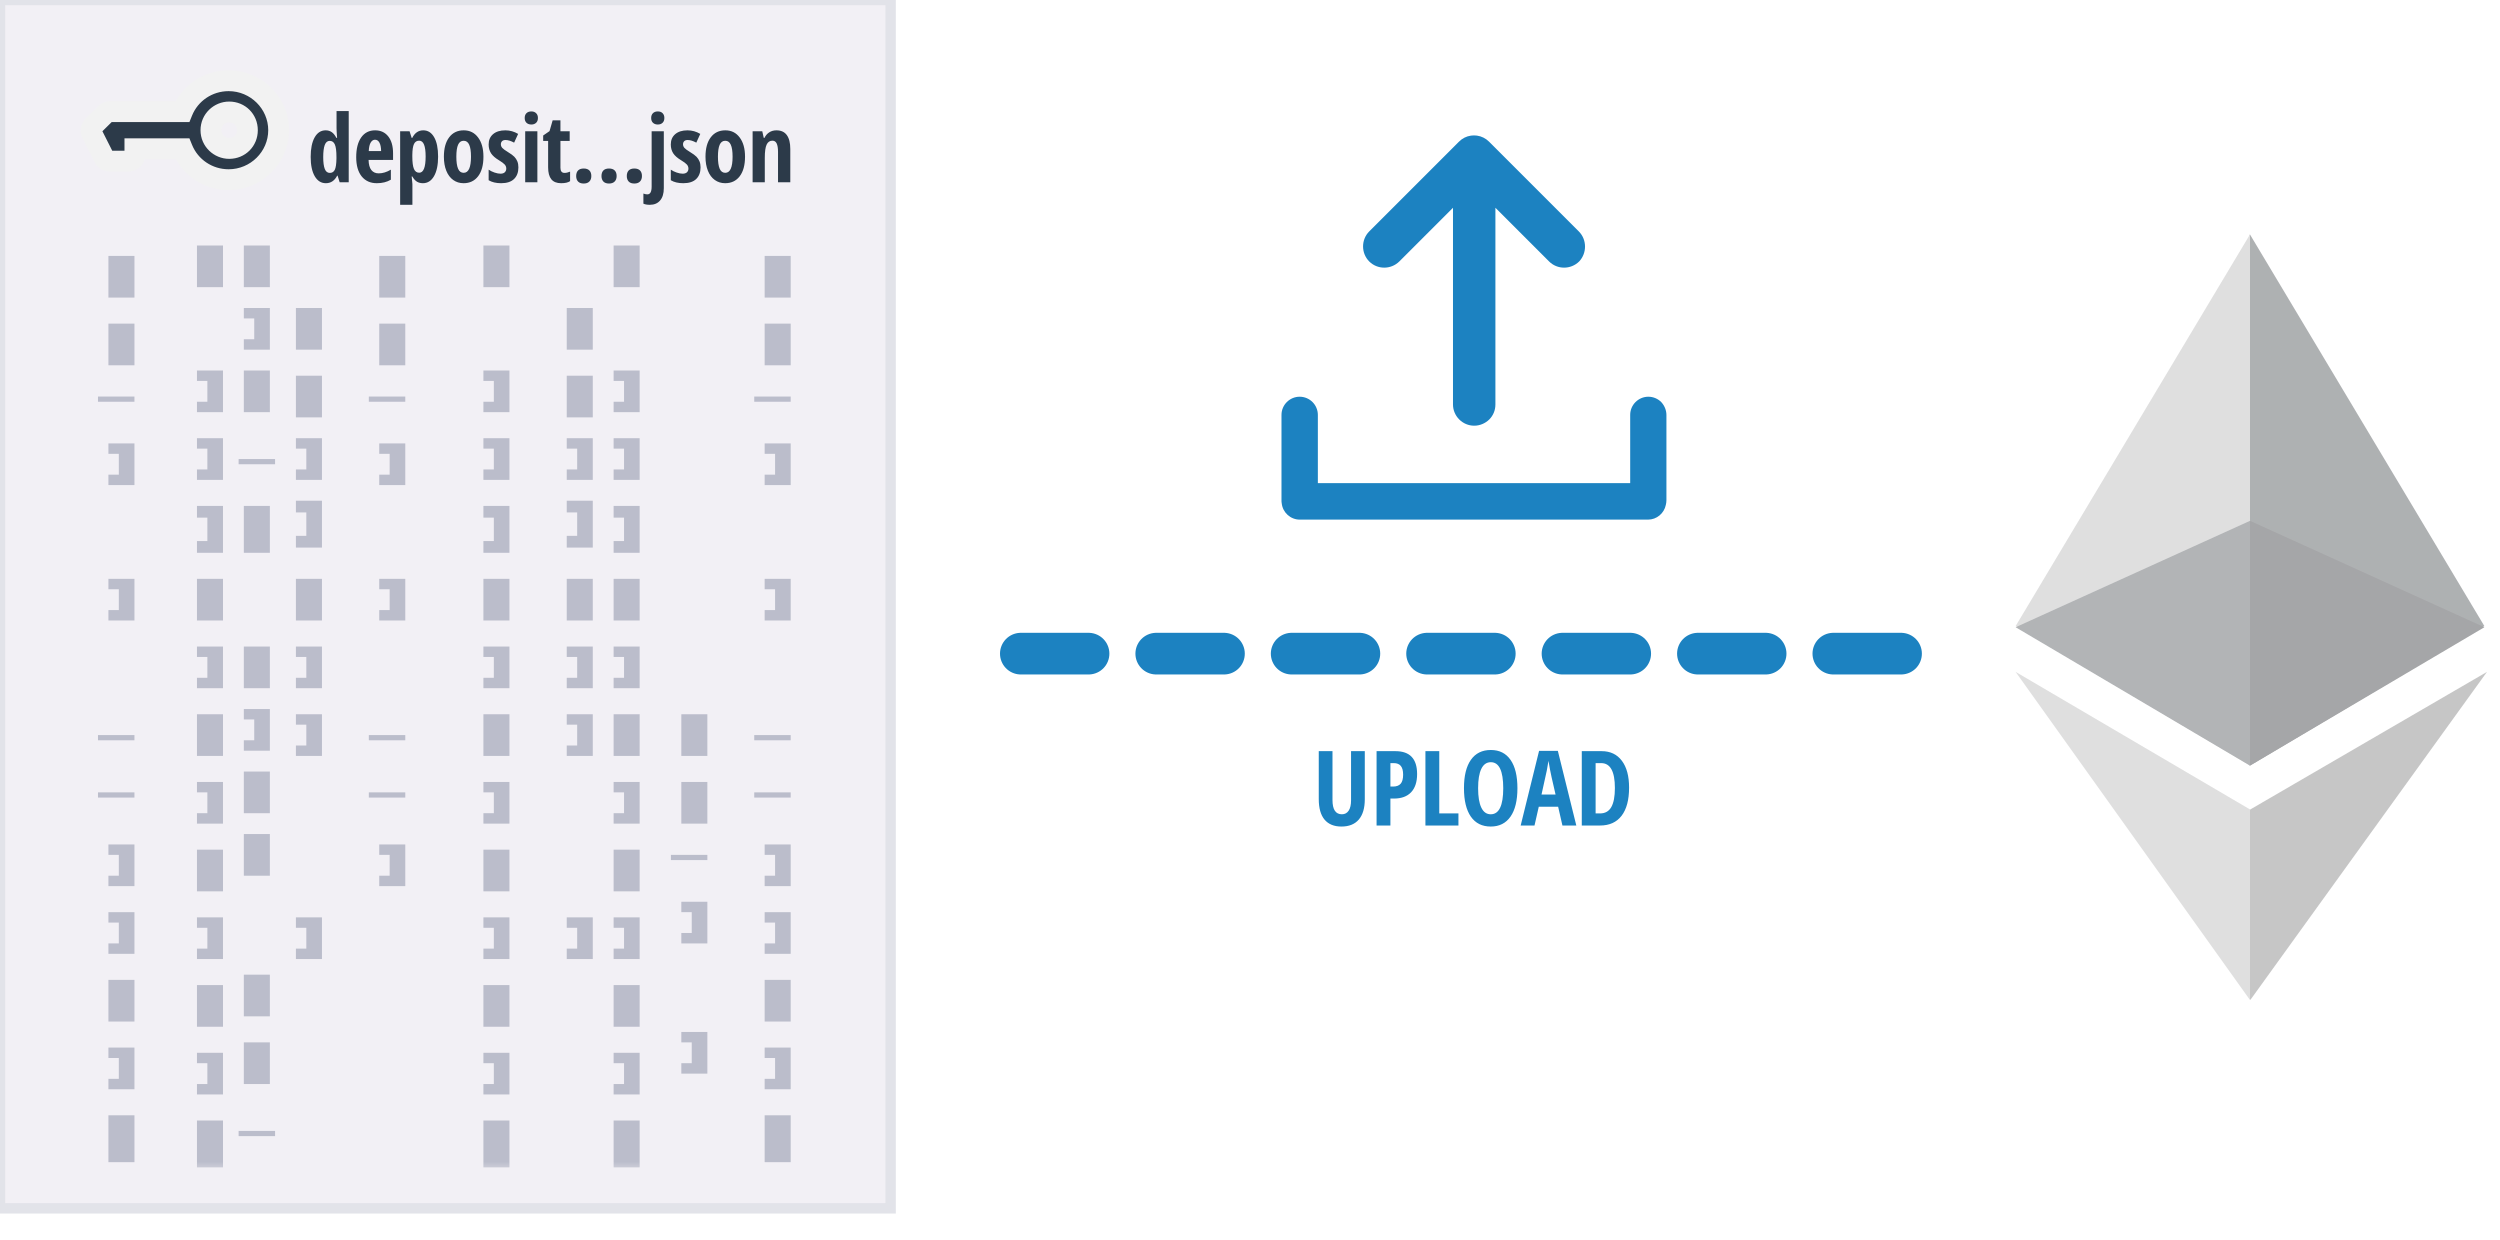 <svg xmlns="http://www.w3.org/2000/svg" width="240" height="119" fill="none" viewBox="0 0 240 119"><g opacity=".434"><path fill="#464B4F" d="M215.992 22.5L215.5 24.183V73.006L215.992 73.5L238.5 60.104L215.992 22.5Z"/><path fill="#B5B5B5" d="M216 22.5L193.5 60.104L216 73.5V49.803V22.5Z"/><path fill="#7D7D7D" d="M216.029 77.707L215.75 78.042V95.196L216.029 96L238.75 64.5L216.029 77.707Z"/><path fill="#B5B5B5" d="M216 96V77.707L193.5 64.5L216 96Z"/><path fill="#303236" d="M216 73.5L238.5 60.215L216 50V73.5Z"/><path fill="#4D5257" d="M193.5 60.215L216 73.5V50L193.5 60.215Z"/></g><path fill="#1C82C1" d="M159.977 39.842V48.022C159.977 48.185 159.953 48.336 159.918 48.476C159.756 49.279 159.046 49.884 158.208 49.884H124.78C123.884 49.884 123.14 49.197 123.046 48.324C123.023 48.22 123.023 48.127 123.023 48.01V39.831C123.023 38.865 123.814 38.085 124.768 38.085C125.246 38.085 125.688 38.283 126.002 38.597C126.316 38.911 126.514 39.354 126.514 39.831V46.381H156.498V39.831C156.498 38.865 157.289 38.085 158.243 38.085C158.72 38.085 159.162 38.283 159.476 38.597C159.779 38.923 159.977 39.365 159.977 39.842Z"/><path fill="#1C82C1" d="M151.564 22.215L142.989 13.64C142.978 13.617 142.954 13.605 142.943 13.594C142.629 13.279 142.221 13.082 141.814 13.023C141.779 13.023 141.744 13.012 141.709 13.012C141.64 13 141.57 13 141.5 13L141.302 13.012C141.267 13.012 141.232 13.023 141.197 13.023C140.779 13.082 140.383 13.279 140.069 13.594C140.057 13.605 140.034 13.628 140.022 13.64L131.447 22.215C131.052 22.611 130.854 23.134 130.854 23.658C130.854 24.181 131.052 24.705 131.447 25.101C132.238 25.892 133.53 25.892 134.333 25.101L139.487 19.946V38.83C139.487 39.947 140.406 40.867 141.523 40.867C142.082 40.867 142.594 40.634 142.966 40.273C143.338 39.901 143.559 39.4 143.559 38.83V19.946L148.714 25.101C149.505 25.892 150.797 25.892 151.599 25.101C152.356 24.298 152.356 23.006 151.564 22.215Z"/><path stroke="#1C82C1" stroke-dasharray="6.5" stroke-linecap="round" stroke-linejoin="round" stroke-width="4" d="M182.5 62.75H95.5"/><path fill="#1C82C1" d="M131.02 72.111V76.731C131.02 77.58 130.827 78.23 130.443 78.679C130.059 79.125 129.504 79.348 128.778 79.348C128.069 79.348 127.528 79.126 127.157 78.684C126.786 78.238 126.601 77.58 126.601 76.711V72.111H127.919V76.809C127.919 77.717 128.22 78.171 128.822 78.171C129.102 78.171 129.319 78.055 129.472 77.824C129.625 77.593 129.701 77.264 129.701 76.838V72.111H131.02ZM136.042 74.309C136.042 75.067 135.85 75.65 135.466 76.057C135.085 76.46 134.534 76.662 133.811 76.662H133.479V79.25H132.151V72.111H133.962C135.349 72.111 136.042 72.844 136.042 74.309ZM133.479 75.51H133.733C134.058 75.51 134.301 75.42 134.46 75.241C134.62 75.062 134.7 74.769 134.7 74.362C134.7 73.988 134.626 73.711 134.48 73.532C134.333 73.35 134.107 73.259 133.801 73.259H133.479V75.51ZM136.841 79.25V72.111H138.17V78.088H140.01V79.25H136.841ZM145.673 75.671C145.673 76.853 145.451 77.761 145.009 78.395C144.566 79.03 143.933 79.348 143.109 79.348C142.283 79.348 141.648 79.032 141.205 78.4C140.762 77.766 140.541 76.853 140.541 75.661C140.541 74.48 140.762 73.575 141.205 72.946C141.648 72.315 142.286 71.999 143.119 71.999C143.943 71.999 144.574 72.316 145.014 72.951C145.453 73.583 145.673 74.489 145.673 75.671ZM141.898 75.671C141.898 76.485 142.001 77.105 142.206 77.531C142.411 77.958 142.712 78.171 143.109 78.171C143.91 78.171 144.311 77.338 144.311 75.671C144.311 74.004 143.913 73.171 143.119 73.171C142.715 73.171 142.411 73.384 142.206 73.811C142.001 74.234 141.898 74.854 141.898 75.671ZM149.993 79.25L149.582 77.448H147.722L147.312 79.25H145.984L147.751 72.082H149.553L151.326 79.25H149.993ZM149.333 76.272L148.952 74.611C148.93 74.51 148.878 74.258 148.796 73.855C148.718 73.448 148.671 73.176 148.655 73.039C148.612 73.319 148.559 73.628 148.493 73.967C148.428 74.302 148.259 75.07 147.986 76.272H149.333ZM156.392 75.612C156.392 76.791 156.151 77.692 155.67 78.317C155.191 78.939 154.501 79.25 153.599 79.25H151.851V72.111H153.76C154.59 72.111 155.237 72.419 155.699 73.034C156.161 73.646 156.392 74.505 156.392 75.612ZM155.03 75.651C155.03 74.056 154.59 73.259 153.712 73.259H153.179V78.088H153.609C154.094 78.088 154.452 77.886 154.683 77.482C154.914 77.076 155.03 76.465 155.03 75.651Z"/><g clip-path="url(#clip0)"><rect width="85.5" height="116" fill="#F2F0F5" stroke="#E2E3E9"/><mask id="mask0" width="82" height="113" x="0" y="0" mask-type="alpha" maskUnits="userSpaceOnUse"><rect width="81.5" height="112.5" fill="#fff"/></mask><g mask="url(#mask0)"><rect width="2.5" height="4" x="10.408" y="24.568" fill="#BBBDCB"/><rect width="2.5" height="4" x="18.907" y="23.568" fill="#BBBDCB"/><rect width="2.5" height="4" x="23.407" y="23.568" fill="#BBBDCB"/><rect width="2.5" height="4" x="23.407" y="35.568" fill="#BBBDCB"/><rect width="2.5" height="4" x="28.407" y="29.568" fill="#BBBDCB"/><rect width="2.5" height="4" x="28.407" y="36.068" fill="#BBBDCB"/><rect width="2.5" height="4.5" x="23.407" y="48.568" fill="#BBBDCB"/><rect width="2.5" height="4" x="28.407" y="55.568" fill="#BBBDCB"/><rect width="2.5" height="4" x="23.407" y="80.068" fill="#BBBDCB"/><rect width="2.5" height="4" x="18.907" y="55.568" fill="#BBBDCB"/><rect width="2.5" height="4" x="10.408" y="31.068" fill="#BBBDCB"/><rect width="2.5" height="4" x="10.408" y="94.068" fill="#BBBDCB"/><rect width="2.5" height="4.5" x="10.408" y="107.068" fill="#BBBDCB"/><rect width="3.5" height=".5" x="9.407" y="38.068" fill="#BBBDCB"/><rect width="3.5" height=".5" x="22.907" y="44.068" fill="#BBBDCB"/><rect width="3.5" height=".5" x="9.407" y="70.568" fill="#BBBDCB"/><rect width="3.5" height=".5" x="9.407" y="76.068" fill="#BBBDCB"/><rect width="3.5" height=".5" x="22.907" y="108.568" fill="#BBBDCB"/><path fill="#BBBDCB" d="M10.408 42.568V43.568H11.407V45.568H10.408V46.568H12.908V42.568H10.408Z"/><path fill="#BBBDCB" d="M18.907 35.568V36.568H19.907V38.568H18.907V39.568H21.407V35.568H18.907Z"/><path fill="#BBBDCB" d="M28.407 42.068V43.068H29.407V45.068H28.407V46.068H30.907V42.068H28.407Z"/><path fill="#BBBDCB" d="M28.407 62.068V63.068H29.407V65.068H28.407V66.068H30.907V62.068H28.407Z"/><path fill="#BBBDCB" d="M28.407 68.568V69.568H29.407V71.568H28.407V72.568H30.907V68.568H28.407Z"/><path fill="#BBBDCB" d="M28.407 48.068V49.192H29.407V51.442H28.407V52.568H30.907V48.068H28.407Z"/><path fill="#BBBDCB" d="M23.407 29.568V30.568H24.407V32.568H23.407V33.568H25.907V29.568H23.407Z"/><rect width="2.5" height="4" x="23.407" y="62.068" fill="#BBBDCB"/><rect width="2.5" height="4" x="23.407" y="74.068" fill="#BBBDCB"/><path fill="#BBBDCB" d="M23.407 68.068V69.067H24.407V71.067H23.407V72.068H25.907V68.068H23.407Z"/><path fill="#BBBDCB" d="M18.907 42.068V43.068H19.907V45.068H18.907V46.068H21.407V42.068H18.907Z"/><path fill="#BBBDCB" d="M18.907 48.568V49.693H19.907V51.942H18.907V53.068H21.407V48.568H18.907Z"/><rect width="2.5" height="4" x="18.907" y="68.568" fill="#BBBDCB"/><path fill="#BBBDCB" d="M18.907 62.068V63.068H19.907V65.068H18.907V66.068H21.407V62.068H18.907Z"/><rect width="2.5" height="4" x="18.907" y="81.568" fill="#BBBDCB"/><path fill="#BBBDCB" d="M18.907 75.068V76.067H19.907V78.067H18.907V79.068H21.407V75.068H18.907Z"/><rect width="2.5" height="4" x="18.907" y="94.568" fill="#BBBDCB"/><rect width="2.5" height="4" x="23.407" y="93.568" fill="#BBBDCB"/><path fill="#BBBDCB" d="M18.907 88.068V89.068H19.907V91.068H18.907V92.068H21.407V88.068H18.907Z"/><path fill="#BBBDCB" d="M28.407 88.068V89.068H29.407V91.068H28.407V92.068H30.907V88.068H28.407Z"/><rect width="2.5" height="4" x="54.407" y="29.568" fill="#BBBDCB"/><rect width="2.5" height="4" x="54.407" y="36.068" fill="#BBBDCB"/><rect width="2.5" height="4" x="54.407" y="55.568" fill="#BBBDCB"/><path fill="#BBBDCB" d="M54.407 42.068V43.068H55.408V45.068H54.407V46.068H56.907V42.068H54.407Z"/><path fill="#BBBDCB" d="M54.407 62.068V63.068H55.408V65.068H54.407V66.068H56.907V62.068H54.407Z"/><path fill="#BBBDCB" d="M54.407 68.568V69.568H55.408V71.568H54.407V72.568H56.907V68.568H54.407Z"/><path fill="#BBBDCB" d="M54.407 48.068V49.192H55.408V51.442H54.407V52.568H56.907V48.068H54.407Z"/><path fill="#BBBDCB" d="M54.407 88.068V89.068H55.408V91.068H54.407V92.068H56.907V88.068H54.407Z"/><rect width="2.5" height="4.5" x="18.907" y="107.568" fill="#BBBDCB"/><rect width="2.5" height="4" x="23.407" y="100.068" fill="#BBBDCB"/><path fill="#BBBDCB" d="M18.907 101.068V102.067H19.907V104.067H18.907V105.068H21.407V101.068H18.907Z"/><rect width="2.5" height="4" x="46.407" y="23.568" fill="#BBBDCB"/><rect width="2.5" height="4" x="46.407" y="55.568" fill="#BBBDCB"/><path fill="#BBBDCB" d="M46.407 35.568V36.568H47.408V38.568H46.407V39.568H48.907V35.568H46.407Z"/><path fill="#BBBDCB" d="M46.407 42.068V43.068H47.408V45.068H46.407V46.068H48.907V42.068H46.407Z"/><path fill="#BBBDCB" d="M46.407 48.568V49.693H47.408V51.942H46.407V53.068H48.907V48.568H46.407Z"/><rect width="2.5" height="4" x="46.407" y="68.568" fill="#BBBDCB"/><path fill="#BBBDCB" d="M46.407 62.068V63.068H47.408V65.068H46.407V66.068H48.907V62.068H46.407Z"/><rect width="2.5" height="4" x="46.407" y="81.568" fill="#BBBDCB"/><path fill="#BBBDCB" d="M46.407 75.068V76.067H47.408V78.067H46.407V79.068H48.907V75.068H46.407Z"/><rect width="2.5" height="4" x="46.407" y="94.568" fill="#BBBDCB"/><path fill="#BBBDCB" d="M46.407 88.068V89.068H47.408V91.068H46.407V92.068H48.907V88.068H46.407Z"/><rect width="2.5" height="4.5" x="46.407" y="107.568" fill="#BBBDCB"/><path fill="#BBBDCB" d="M46.407 101.068V102.067H47.408V104.067H46.407V105.068H48.907V101.068H46.407Z"/><rect width="2.5" height="4" x="58.907" y="23.568" fill="#BBBDCB"/><rect width="2.5" height="4" x="58.907" y="55.568" fill="#BBBDCB"/><path fill="#BBBDCB" d="M58.907 35.568V36.568H59.908V38.568H58.907V39.568H61.407V35.568H58.907Z"/><path fill="#BBBDCB" d="M58.907 42.068V43.068H59.908V45.068H58.907V46.068H61.407V42.068H58.907Z"/><path fill="#BBBDCB" d="M58.907 48.568V49.693H59.908V51.942H58.907V53.068H61.407V48.568H58.907Z"/><rect width="2.5" height="4" x="58.907" y="68.568" fill="#BBBDCB"/><path fill="#BBBDCB" d="M58.907 62.068V63.068H59.908V65.068H58.907V66.068H61.407V62.068H58.907Z"/><rect width="2.5" height="4" x="58.907" y="81.568" fill="#BBBDCB"/><path fill="#BBBDCB" d="M58.907 75.068V76.067H59.908V78.067H58.907V79.068H61.407V75.068H58.907Z"/><rect width="2.5" height="4" x="58.907" y="94.568" fill="#BBBDCB"/><path fill="#BBBDCB" d="M58.907 88.068V89.068H59.908V91.068H58.907V92.068H61.407V88.068H58.907Z"/><rect width="2.5" height="4.5" x="58.907" y="107.568" fill="#BBBDCB"/><path fill="#BBBDCB" d="M58.907 101.068V102.067H59.908V104.067H58.907V105.068H61.407V101.068H58.907Z"/><path fill="#BBBDCB" d="M10.408 55.568V56.568H11.407V58.568H10.408V59.568H12.908V55.568H10.408Z"/><path fill="#BBBDCB" d="M10.408 81.068V82.067H11.407V84.068H10.408V85.068H12.908V81.068H10.408Z"/><path fill="#BBBDCB" d="M10.408 87.568V88.568H11.407V90.568H10.408V91.568H12.908V87.568H10.408Z"/><path fill="#BBBDCB" d="M10.408 100.568V101.568H11.407V103.568H10.408V104.568H12.908V100.568H10.408Z"/><rect width="2.5" height="4" x="36.407" y="24.568" fill="#BBBDCB"/><rect width="2.5" height="4" x="36.407" y="31.068" fill="#BBBDCB"/><rect width="3.5" height=".5" x="35.407" y="38.068" fill="#BBBDCB"/><rect width="3.5" height=".5" x="35.407" y="70.568" fill="#BBBDCB"/><rect width="3.5" height=".5" x="35.407" y="76.068" fill="#BBBDCB"/><path fill="#BBBDCB" d="M36.407 42.568V43.568H37.407V45.568H36.407V46.568H38.907V42.568H36.407Z"/><path fill="#BBBDCB" d="M36.407 55.568V56.568H37.407V58.568H36.407V59.568H38.907V55.568H36.407Z"/><path fill="#BBBDCB" d="M36.407 81.068V82.067H37.407V84.068H36.407V85.068H38.907V81.068H36.407Z"/><rect width="2.5" height="4" x="65.407" y="68.568" fill="#BBBDCB"/><rect width="2.5" height="4" x="65.407" y="75.068" fill="#BBBDCB"/><rect width="3.5" height=".5" x="64.407" y="82.068" fill="#BBBDCB"/><path fill="#BBBDCB" d="M65.407 86.568V87.567H66.407V89.567H65.407V90.568H67.907V86.568H65.407Z"/><path fill="#BBBDCB" d="M65.407 99.068V100.068H66.407V102.067H65.407V103.068H67.907V99.068H65.407Z"/><rect width="2.5" height="4" x="73.407" y="24.568" fill="#BBBDCB"/><rect width="2.5" height="4" x="73.407" y="31.068" fill="#BBBDCB"/><rect width="2.5" height="4" x="73.407" y="94.068" fill="#BBBDCB"/><rect width="2.5" height="4.5" x="73.407" y="107.068" fill="#BBBDCB"/><rect width="3.5" height=".5" x="72.407" y="38.068" fill="#BBBDCB"/><rect width="3.5" height=".5" x="72.407" y="70.568" fill="#BBBDCB"/><rect width="3.5" height=".5" x="72.407" y="76.068" fill="#BBBDCB"/><path fill="#BBBDCB" d="M73.407 42.568V43.568H74.408V45.568H73.407V46.568H75.907V42.568H73.407Z"/><path fill="#BBBDCB" d="M73.407 55.568V56.568H74.408V58.568H73.407V59.568H75.907V55.568H73.407Z"/><path fill="#BBBDCB" d="M73.407 81.068V82.067H74.408V84.068H73.407V85.068H75.907V81.068H73.407Z"/><path fill="#BBBDCB" d="M73.407 87.568V88.568H74.408V90.568H73.407V91.568H75.907V87.568H73.407Z"/><path fill="#BBBDCB" d="M73.407 100.568V101.568H74.408V103.568H73.407V104.568H75.907V100.568H73.407Z"/></g><path fill="#2C3A49" fill-rule="evenodd" d="M26.75 12.5C26.75 15.113 24.59 17.25 21.95 17.25C19.97 17.25 18.23 16.062 17.51 14.281H12.95V14.875C12.95 15.172 12.65 15.469 12.35 15.469H10.55C10.31 15.469 10.13 15.35 10.01 15.172L8.81 12.797C8.75 12.678 8.75 12.619 8.75 12.5C8.75 12.381 8.81 12.203 8.93 12.084L10.13 10.897C10.25 10.778 10.37 10.719 10.55 10.719H17.51C18.23 8.938 19.97 7.75 21.95 7.75C24.59 7.75 26.75 9.887 26.75 12.5ZM23.75 12.5C23.75 11.508 22.992 10.75 22 10.75C21.067 10.75 20.25 11.508 20.25 12.5C20.25 13.492 21.067 14.25 22 14.25C22.992 14.25 23.75 13.492 23.75 12.5Z" clip-rule="evenodd"/><path fill="#F2F2F2" d="M17.51 14.281L18.437 13.906L18.184 13.281H17.51V14.281ZM12.95 14.281V13.281H11.95V14.281H12.95ZM10.01 15.172L9.117 15.623L9.146 15.679L9.181 15.731L10.01 15.172ZM8.81 12.797L7.917 13.248L7.917 13.248L8.81 12.797ZM8.93 12.084L9.633 12.795L9.633 12.795L8.93 12.084ZM10.13 10.897L9.427 10.186L9.427 10.186L10.13 10.897ZM17.51 10.719V11.719H18.184L18.437 11.094L17.51 10.719ZM21.95 18.25C25.132 18.25 27.75 15.675 27.75 12.5H25.75C25.75 14.55 24.048 16.25 21.95 16.25V18.25ZM16.583 14.656C17.456 16.817 19.564 18.25 21.95 18.25V16.25C20.375 16.25 19.004 15.308 18.437 13.906L16.583 14.656ZM12.95 15.281H17.51V13.281H12.95V15.281ZM13.95 14.875V14.281H11.95V14.875H13.95ZM12.35 16.469C12.822 16.469 13.212 16.245 13.466 15.994C13.719 15.743 13.95 15.352 13.95 14.875H11.95C11.95 14.694 12.031 14.6 12.059 14.572C12.088 14.544 12.178 14.469 12.35 14.469V16.469ZM10.55 16.469H12.35V14.469H10.55V16.469ZM9.181 15.731C9.456 16.14 9.927 16.469 10.55 16.469V14.469C10.602 14.469 10.67 14.483 10.735 14.521C10.796 14.556 10.828 14.596 10.839 14.613L9.181 15.731ZM7.917 13.248L9.117 15.623L10.902 14.721L9.703 12.346L7.917 13.248ZM7.75 12.5C7.75 12.54 7.747 12.672 7.771 12.815C7.8 12.982 7.854 13.123 7.917 13.248L9.703 12.346C9.703 12.346 9.704 12.35 9.707 12.357C9.71 12.364 9.715 12.374 9.719 12.387C9.729 12.415 9.738 12.448 9.744 12.482C9.749 12.515 9.75 12.537 9.75 12.541C9.75 12.542 9.75 12.541 9.75 12.533C9.75 12.525 9.75 12.516 9.75 12.5H7.75ZM8.227 11.374C7.905 11.691 7.75 12.131 7.75 12.5H9.75C9.75 12.551 9.744 12.588 9.739 12.61C9.734 12.633 9.728 12.651 9.722 12.667C9.711 12.693 9.688 12.741 9.633 12.795L8.227 11.374ZM9.427 10.186L8.227 11.374L9.633 12.795L10.833 11.608L9.427 10.186ZM10.55 9.719C10.345 9.719 10.129 9.754 9.915 9.848C9.705 9.94 9.546 10.068 9.427 10.186L10.833 11.608C10.834 11.607 10.795 11.646 10.72 11.679C10.641 11.713 10.575 11.719 10.55 11.719V9.719ZM17.51 9.719H10.55V11.719H17.51V9.719ZM21.95 6.75C19.564 6.75 17.456 8.183 16.583 10.344L18.437 11.094C19.004 9.692 20.375 8.75 21.95 8.75V6.75ZM27.75 12.5C27.75 9.325 25.132 6.75 21.95 6.75V8.75C24.048 8.75 25.75 10.45 25.75 12.5H27.75ZM22 11.75C22.439 11.75 22.75 12.061 22.75 12.5H24.75C24.75 10.956 23.544 9.75 22 9.75V11.75ZM21.25 12.5C21.25 12.082 21.597 11.75 22 11.75V9.75C20.536 9.75 19.25 10.934 19.25 12.5H21.25ZM22 13.25C21.597 13.25 21.25 12.918 21.25 12.5H19.25C19.25 14.066 20.536 15.25 22 15.25V13.25ZM22.75 12.5C22.75 12.939 22.439 13.25 22 13.25V15.25C23.544 15.25 24.75 14.044 24.75 12.5H22.75Z"/><path fill="#2C3A49" d="M31.284 17.588C30.833 17.588 30.477 17.365 30.216 16.92C29.956 16.475 29.825 15.855 29.825 15.061C29.825 14.264 29.953 13.64 30.207 13.189C30.462 12.738 30.814 12.512 31.262 12.512C31.485 12.512 31.677 12.568 31.838 12.679C32.002 12.788 32.153 12.972 32.291 13.233H32.361C32.326 12.788 32.308 12.476 32.308 12.297V10.662H33.477V17.5H32.607L32.409 16.863H32.37C32.121 17.346 31.759 17.588 31.284 17.588ZM31.662 16.599C31.879 16.599 32.037 16.501 32.137 16.305C32.236 16.105 32.291 15.745 32.299 15.224V15.07C32.299 14.502 32.248 14.102 32.145 13.87C32.046 13.639 31.88 13.523 31.649 13.523C31.432 13.523 31.274 13.656 31.174 13.923C31.078 14.187 31.029 14.572 31.029 15.079C31.029 15.585 31.079 15.966 31.179 16.221C31.278 16.473 31.439 16.599 31.662 16.599ZM36.174 17.588C35.562 17.588 35.078 17.371 34.724 16.938C34.372 16.501 34.196 15.884 34.196 15.087C34.196 14.279 34.356 13.648 34.675 13.193C34.995 12.739 35.44 12.512 36.011 12.512C36.544 12.512 36.965 12.707 37.273 13.097C37.58 13.483 37.734 14.027 37.734 14.727V15.351H35.383C35.392 15.788 35.481 16.113 35.651 16.327C35.821 16.538 36.055 16.643 36.354 16.643C36.735 16.643 37.124 16.524 37.523 16.287V17.25C37.148 17.475 36.698 17.588 36.174 17.588ZM36.002 13.413C35.835 13.413 35.698 13.502 35.589 13.681C35.481 13.857 35.418 14.131 35.4 14.503H36.587C36.581 14.146 36.527 13.874 36.424 13.69C36.322 13.505 36.181 13.413 36.002 13.413ZM40.598 17.588C40.387 17.588 40.199 17.541 40.035 17.447C39.874 17.351 39.723 17.182 39.583 16.942H39.521C39.568 17.34 39.591 17.581 39.591 17.663V19.662H38.414V12.604H39.319L39.521 13.242H39.574C39.817 12.755 40.17 12.512 40.633 12.512C41.078 12.512 41.427 12.733 41.679 13.176C41.931 13.615 42.057 14.238 42.057 15.043C42.057 15.837 41.926 16.46 41.666 16.911C41.405 17.362 41.049 17.588 40.598 17.588ZM40.237 13.505C40.009 13.505 39.843 13.612 39.741 13.826C39.641 14.037 39.588 14.389 39.583 14.881V15.035C39.583 15.574 39.634 15.966 39.736 16.212C39.839 16.459 40.009 16.581 40.246 16.581C40.656 16.581 40.861 16.063 40.861 15.026C40.861 14.516 40.81 14.135 40.708 13.883C40.608 13.631 40.451 13.505 40.237 13.505ZM46.41 15.043C46.41 15.846 46.24 16.472 45.9 16.92C45.56 17.365 45.095 17.588 44.503 17.588C44.128 17.588 43.797 17.485 43.51 17.28C43.223 17.075 43.002 16.781 42.846 16.397C42.691 16.01 42.613 15.559 42.613 15.043C42.613 14.249 42.782 13.63 43.119 13.185C43.456 12.736 43.923 12.512 44.52 12.512C45.098 12.512 45.556 12.741 45.896 13.198C46.239 13.652 46.41 14.267 46.41 15.043ZM43.809 15.043C43.809 15.553 43.864 15.938 43.976 16.199C44.087 16.46 44.266 16.59 44.512 16.59C44.98 16.59 45.215 16.075 45.215 15.043C45.215 14.531 45.158 14.148 45.044 13.896C44.932 13.642 44.755 13.514 44.512 13.514C44.266 13.514 44.087 13.642 43.976 13.896C43.864 14.148 43.809 14.531 43.809 15.043ZM49.766 16.067C49.766 16.545 49.626 16.919 49.344 17.188C49.066 17.455 48.654 17.588 48.109 17.588C47.626 17.588 47.226 17.493 46.91 17.302V16.287C47.071 16.398 47.258 16.491 47.472 16.564C47.689 16.637 47.879 16.674 48.044 16.674C48.225 16.674 48.363 16.63 48.456 16.542C48.553 16.451 48.602 16.332 48.602 16.186C48.602 16.037 48.552 15.906 48.452 15.795C48.352 15.684 48.169 15.547 47.903 15.386C47.548 15.175 47.294 14.951 47.138 14.714C46.986 14.474 46.91 14.191 46.91 13.866C46.91 13.45 47.052 13.12 47.336 12.877C47.623 12.634 48.016 12.512 48.514 12.512C48.947 12.512 49.356 12.627 49.74 12.855L49.357 13.694C49.044 13.524 48.769 13.44 48.531 13.44C48.382 13.44 48.269 13.479 48.193 13.558C48.12 13.637 48.083 13.734 48.083 13.848C48.083 13.98 48.128 14.097 48.219 14.2C48.313 14.302 48.486 14.43 48.738 14.582C49.042 14.767 49.256 14.923 49.379 15.052C49.502 15.181 49.598 15.328 49.665 15.492C49.732 15.656 49.766 15.848 49.766 16.067ZM51.588 17.5H50.419V12.604H51.588V17.5ZM50.371 11.326C50.371 11.132 50.427 10.98 50.538 10.869C50.652 10.754 50.81 10.697 51.013 10.697C51.203 10.697 51.355 10.754 51.47 10.869C51.584 10.98 51.641 11.132 51.641 11.326C51.641 11.525 51.583 11.68 51.465 11.791C51.348 11.9 51.197 11.954 51.013 11.954C50.819 11.954 50.664 11.9 50.547 11.791C50.43 11.68 50.371 11.525 50.371 11.326ZM54.197 16.599C54.361 16.599 54.539 16.558 54.729 16.476V17.39C54.539 17.522 54.253 17.588 53.872 17.588C53.447 17.588 53.132 17.462 52.927 17.21C52.722 16.955 52.62 16.574 52.62 16.067V13.532H52.145V13.009L52.756 12.587L53.055 11.55H53.802V12.604H54.69V13.532H53.802V16.107C53.802 16.435 53.934 16.599 54.197 16.599ZM55.312 16.898C55.312 16.669 55.372 16.492 55.492 16.366C55.615 16.24 55.797 16.177 56.037 16.177C56.277 16.177 56.459 16.24 56.582 16.366C56.705 16.489 56.767 16.666 56.767 16.898C56.767 17.127 56.702 17.304 56.573 17.43C56.447 17.556 56.269 17.619 56.037 17.619C55.8 17.619 55.62 17.556 55.497 17.43C55.373 17.301 55.312 17.123 55.312 16.898ZM57.742 16.898C57.742 16.669 57.802 16.492 57.922 16.366C58.045 16.24 58.227 16.177 58.467 16.177C58.708 16.177 58.889 16.24 59.012 16.366C59.135 16.489 59.197 16.666 59.197 16.898C59.197 17.127 59.132 17.304 59.003 17.43C58.877 17.556 58.699 17.619 58.467 17.619C58.23 17.619 58.05 17.556 57.927 17.43C57.804 17.301 57.742 17.123 57.742 16.898ZM60.172 16.898C60.172 16.669 60.232 16.492 60.352 16.366C60.476 16.24 60.657 16.177 60.898 16.177C61.138 16.177 61.319 16.24 61.442 16.366C61.565 16.489 61.627 16.666 61.627 16.898C61.627 17.127 61.562 17.304 61.434 17.43C61.308 17.556 61.129 17.619 60.898 17.619C60.66 17.619 60.48 17.556 60.357 17.43C60.234 17.301 60.172 17.123 60.172 16.898ZM62.377 19.662C62.131 19.662 61.927 19.625 61.766 19.552V18.581C61.901 18.634 62.027 18.66 62.144 18.66C62.419 18.66 62.557 18.411 62.557 17.913V12.604H63.726V18.067C63.726 18.577 63.607 18.969 63.37 19.245C63.136 19.523 62.805 19.662 62.377 19.662ZM62.513 11.326C62.513 11.132 62.569 10.98 62.68 10.869C62.794 10.754 62.951 10.697 63.15 10.697C63.347 10.697 63.501 10.754 63.612 10.869C63.723 10.983 63.779 11.135 63.779 11.326C63.779 11.522 63.722 11.676 63.607 11.787C63.493 11.898 63.341 11.954 63.15 11.954C62.96 11.954 62.806 11.9 62.689 11.791C62.572 11.683 62.513 11.528 62.513 11.326ZM67.253 16.067C67.253 16.545 67.113 16.919 66.832 17.188C66.553 17.455 66.142 17.588 65.597 17.588C65.113 17.588 64.713 17.493 64.397 17.302V16.287C64.558 16.398 64.746 16.491 64.96 16.564C65.176 16.637 65.367 16.674 65.531 16.674C65.712 16.674 65.85 16.63 65.944 16.542C66.04 16.451 66.089 16.332 66.089 16.186C66.089 16.037 66.039 15.906 65.939 15.795C65.84 15.684 65.657 15.547 65.39 15.386C65.036 15.175 64.781 14.951 64.626 14.714C64.473 14.474 64.397 14.191 64.397 13.866C64.397 13.45 64.539 13.12 64.823 12.877C65.11 12.634 65.503 12.512 66.001 12.512C66.435 12.512 66.843 12.627 67.227 12.855L66.845 13.694C66.531 13.524 66.256 13.44 66.019 13.44C65.869 13.44 65.756 13.479 65.68 13.558C65.607 13.637 65.57 13.734 65.57 13.848C65.57 13.98 65.616 14.097 65.707 14.2C65.8 14.302 65.973 14.43 66.225 14.582C66.53 14.767 66.744 14.923 66.867 15.052C66.99 15.181 67.085 15.328 67.152 15.492C67.22 15.656 67.253 15.848 67.253 16.067ZM71.523 15.043C71.523 15.846 71.353 16.472 71.014 16.92C70.674 17.365 70.208 17.588 69.616 17.588C69.241 17.588 68.91 17.485 68.623 17.28C68.336 17.075 68.115 16.781 67.96 16.397C67.804 16.01 67.727 15.559 67.727 15.043C67.727 14.249 67.895 13.63 68.232 13.185C68.569 12.736 69.036 12.512 69.634 12.512C70.211 12.512 70.669 12.741 71.009 13.198C71.352 13.652 71.523 14.267 71.523 15.043ZM68.922 15.043C68.922 15.553 68.978 15.938 69.089 16.199C69.2 16.46 69.379 16.59 69.625 16.59C70.094 16.59 70.328 16.075 70.328 15.043C70.328 14.531 70.271 14.148 70.157 13.896C70.045 13.642 69.868 13.514 69.625 13.514C69.379 13.514 69.2 13.642 69.089 13.896C68.978 14.148 68.922 14.531 68.922 15.043ZM74.69 17.5V14.582C74.69 14.227 74.648 13.96 74.563 13.778C74.478 13.596 74.34 13.505 74.15 13.505C73.898 13.505 73.713 13.631 73.596 13.883C73.479 14.132 73.42 14.554 73.42 15.149V17.5H72.251V12.604H73.179L73.319 13.233H73.394C73.499 13.007 73.65 12.832 73.847 12.706C74.043 12.577 74.273 12.512 74.537 12.512C74.982 12.512 75.314 12.665 75.534 12.969C75.757 13.274 75.868 13.719 75.868 14.305V17.5H74.69Z"/></g><defs><clipPath id="clip0"><rect width="89" height="119" fill="#fff"/></clipPath></defs></svg>